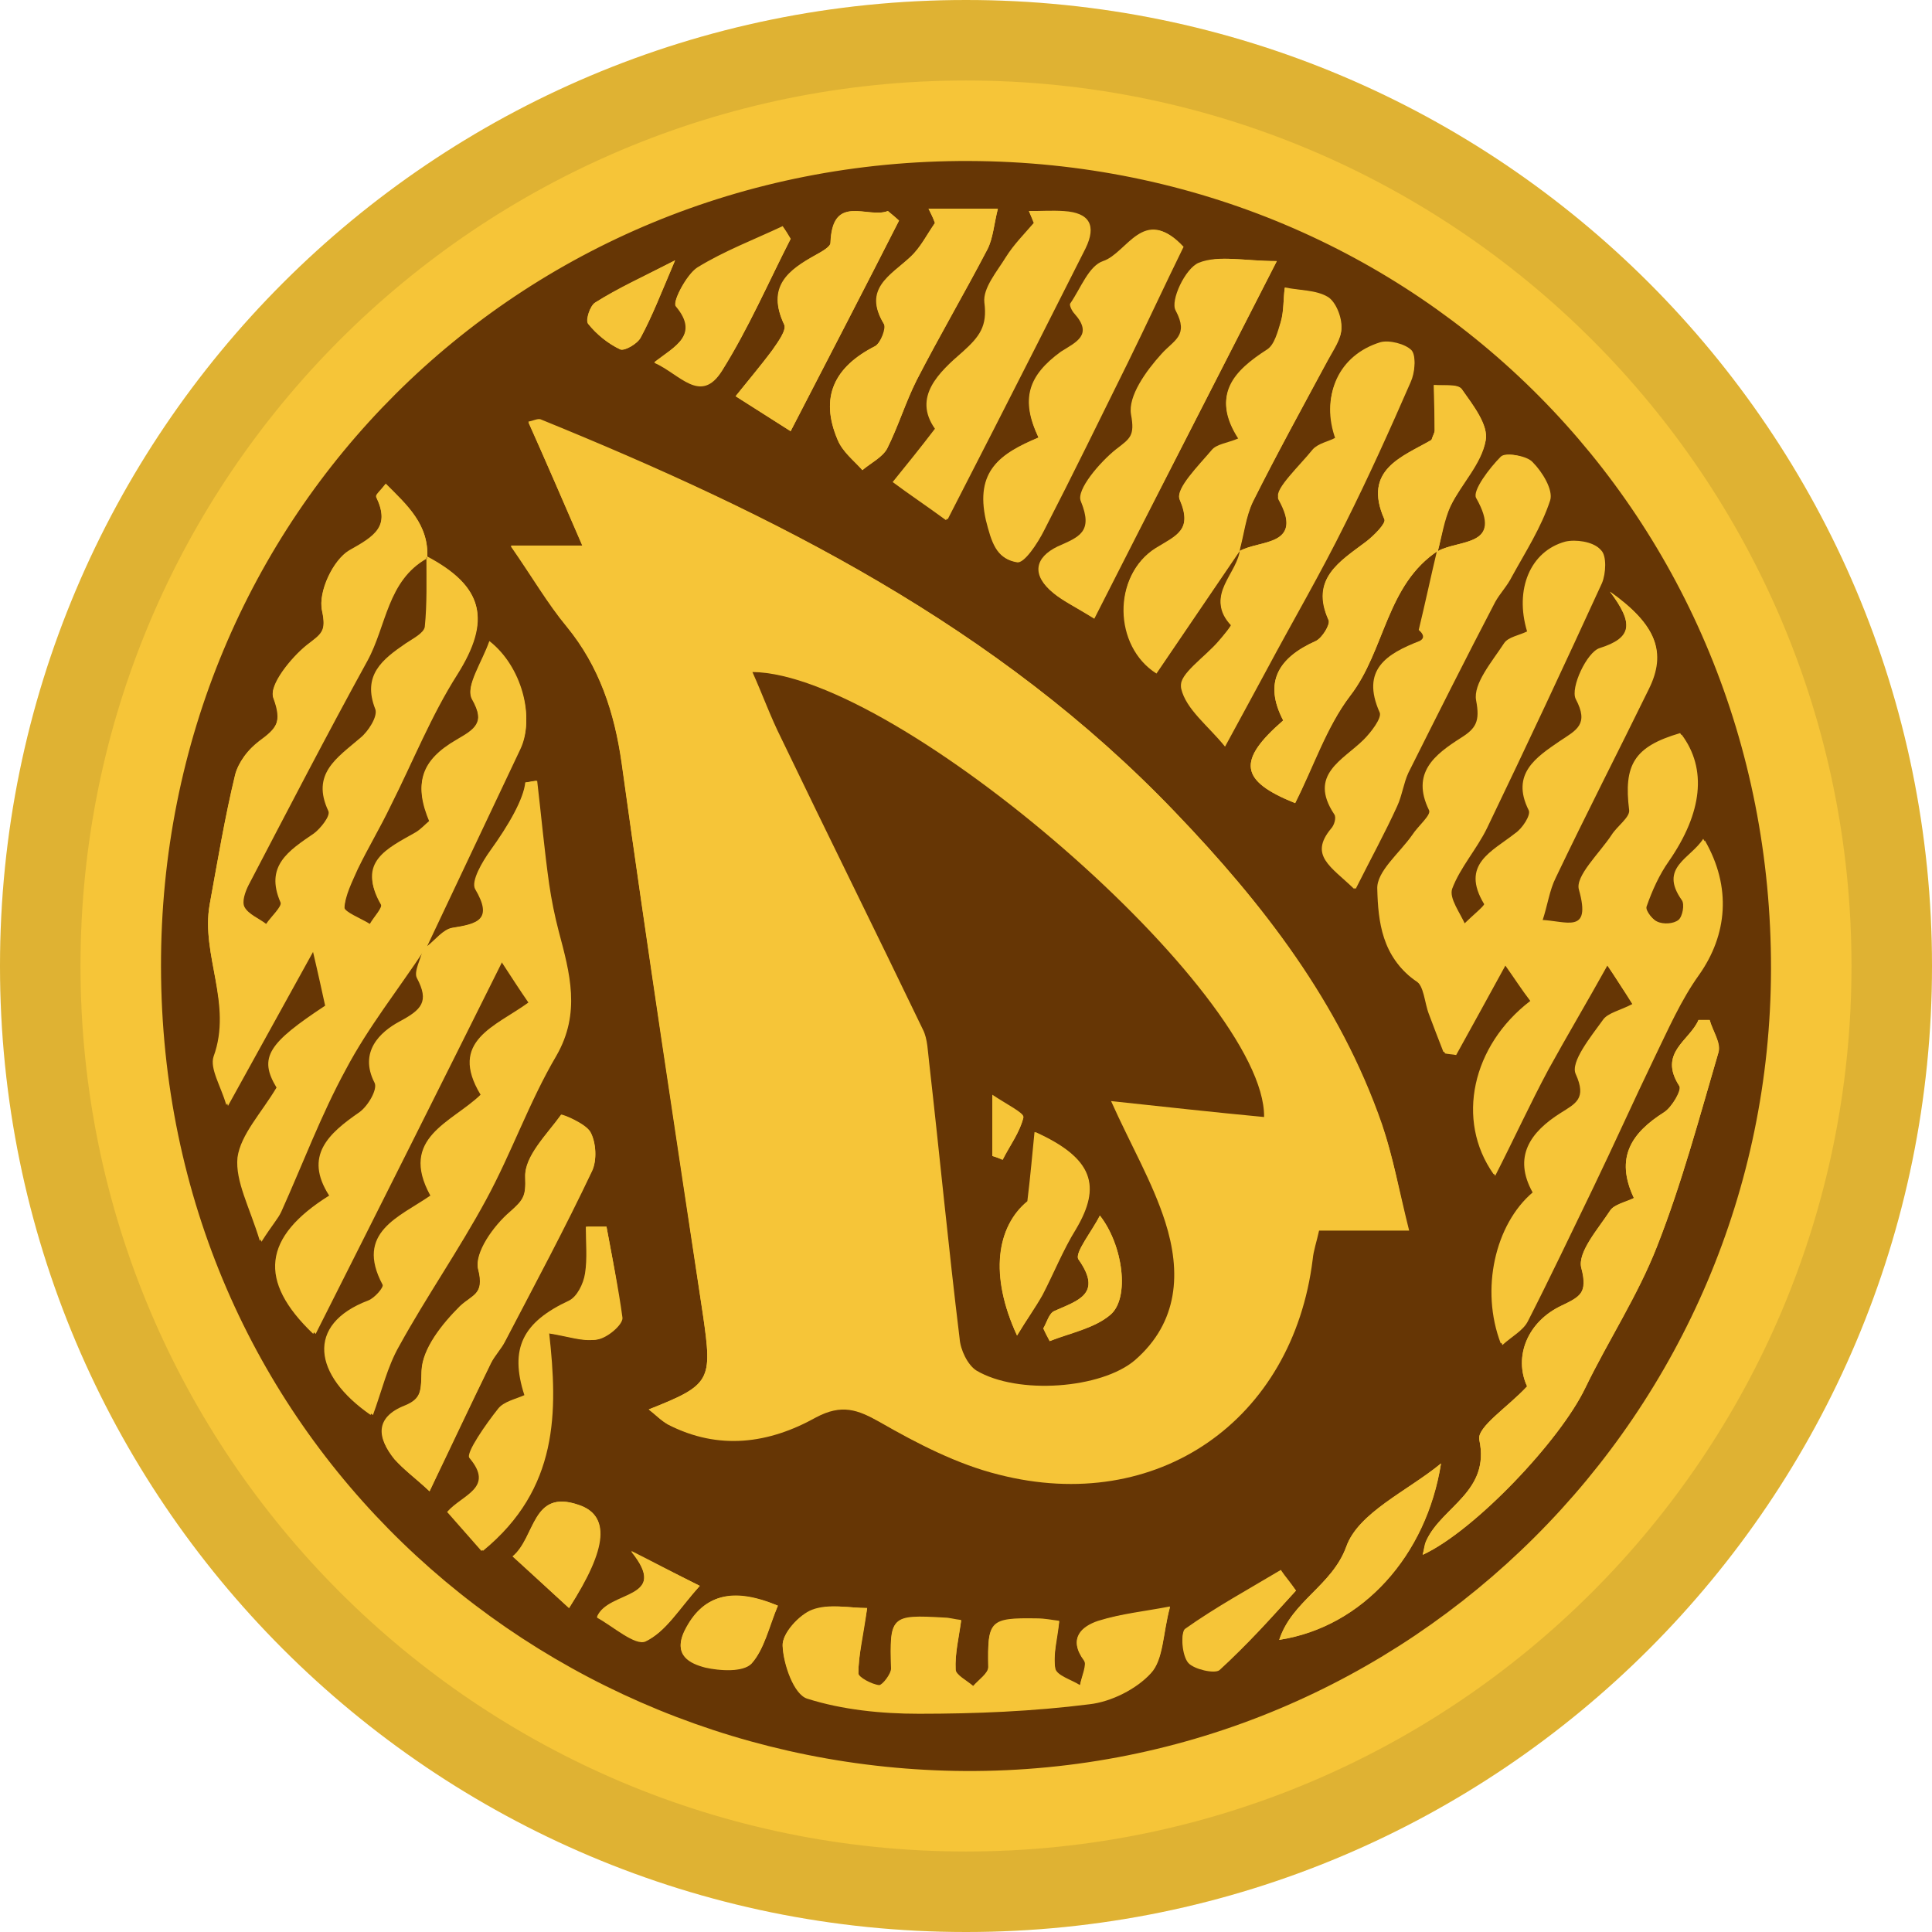 <svg xmlns="http://www.w3.org/2000/svg" width="24" height="24" fill="none" viewBox="0 0 24 24"><path fill="#F6C538" d="M12 24C18.627 24 24 18.627 24 12C24 5.373 18.627 0 12 0C5.373 0 0 5.373 0 12C0 18.627 5.373 24 12 24Z"/><path stroke="#000" stroke-opacity=".097" d="M23.5 12C23.5 18.351 18.351 23.5 12 23.5C5.649 23.5 0.5 18.351 0.5 12C0.5 5.649 5.649 0.5 12 0.5C18.351 0.5 23.5 5.649 23.5 12Z"/><g clip-path="url(#clip0)"><path fill="#F6C538" d="M22 12.039C22.01 6.432 17.634 2.019 12.039 2C6.435 1.98 1.99 6.402 2 12.009C2.01 17.794 6.653 21.97 11.99 22C17.515 22.029 21.99 17.547 22 12.039Z"/><path fill="#663605" d="M22 12.039C21.99 17.547 17.515 22.029 11.99 22C6.653 21.97 2.01 17.794 2 12.009C1.99 6.402 6.435 1.98 12.039 2C17.634 2.019 22.01 6.432 22 12.039ZM15.396 6.847C15.455 6.639 15.475 6.422 15.564 6.235C15.861 5.642 16.178 5.06 16.495 4.477C16.564 4.349 16.663 4.211 16.663 4.082C16.663 3.954 16.594 3.757 16.495 3.697C16.346 3.609 16.138 3.609 15.96 3.579C15.94 3.717 15.95 3.865 15.911 4.004C15.881 4.122 15.841 4.29 15.742 4.349C15.327 4.625 15.039 4.922 15.386 5.455C15.247 5.514 15.119 5.534 15.049 5.603C14.891 5.79 14.604 6.077 14.653 6.205C14.822 6.6 14.604 6.659 14.356 6.817C13.812 7.153 13.832 8.031 14.366 8.367C14.713 7.853 15.059 7.35 15.406 6.837C15.386 7.143 14.95 7.409 15.297 7.774C15.307 7.784 15.198 7.923 15.138 7.992C14.97 8.179 14.643 8.406 14.673 8.554C14.732 8.811 15.01 9.018 15.218 9.275C15.426 8.89 15.584 8.604 15.732 8.327C16.059 7.715 16.406 7.123 16.713 6.501C17 5.928 17.267 5.336 17.525 4.744C17.574 4.635 17.594 4.448 17.535 4.379C17.455 4.3 17.267 4.24 17.148 4.28C16.624 4.438 16.396 4.931 16.594 5.465C16.495 5.514 16.376 5.544 16.307 5.613C16.138 5.8 15.832 6.106 15.881 6.205C16.208 6.797 15.653 6.698 15.396 6.847ZM17.861 6.847C17.911 6.659 17.93 6.452 18.02 6.284C18.148 6.007 18.396 5.761 18.455 5.474C18.495 5.287 18.297 5.03 18.158 4.833C18.109 4.764 17.93 4.793 17.812 4.783C17.822 4.971 17.822 5.159 17.822 5.346C17.822 5.376 17.802 5.405 17.782 5.465C17.426 5.672 16.921 5.83 17.198 6.452C17.218 6.501 17.069 6.649 16.97 6.728C16.643 6.975 16.277 7.182 16.505 7.705C16.525 7.755 16.426 7.923 16.346 7.962C15.881 8.169 15.693 8.475 15.94 8.949C15.366 9.453 15.396 9.699 16.089 9.976C16.307 9.532 16.475 9.028 16.772 8.643C17.208 8.081 17.218 7.261 17.871 6.837C17.792 7.162 17.723 7.488 17.643 7.824C17.723 7.903 17.693 7.942 17.653 7.962C17.238 8.12 16.921 8.308 17.158 8.851C17.188 8.92 17.049 9.097 16.96 9.186C16.693 9.443 16.267 9.62 16.594 10.114C16.614 10.154 16.594 10.252 16.554 10.292C16.277 10.627 16.554 10.775 16.841 11.042C17.029 10.667 17.208 10.341 17.356 10.015C17.416 9.887 17.436 9.729 17.495 9.601C17.851 8.89 18.208 8.179 18.574 7.478C18.634 7.37 18.723 7.281 18.782 7.162C18.95 6.856 19.148 6.55 19.257 6.215C19.297 6.086 19.158 5.859 19.039 5.741C18.97 5.662 18.723 5.622 18.663 5.672C18.515 5.81 18.297 6.096 18.356 6.185C18.683 6.797 18.119 6.698 17.861 6.847ZM5.297 6.916L5.307 6.926C5.327 6.511 5.059 6.274 4.792 6.007C4.723 6.096 4.663 6.146 4.673 6.165C4.851 6.541 4.653 6.659 4.336 6.837C4.138 6.955 3.95 7.35 4 7.577C4.059 7.844 3.99 7.873 3.812 8.011C3.614 8.169 3.336 8.515 3.396 8.663C3.515 8.959 3.435 9.048 3.218 9.206C3.089 9.305 2.96 9.472 2.921 9.62C2.792 10.154 2.703 10.697 2.604 11.239C2.495 11.861 2.891 12.473 2.653 13.125C2.604 13.273 2.742 13.49 2.812 13.727C3.188 13.046 3.515 12.454 3.881 11.792C3.96 12.128 4 12.316 4.039 12.493C3.336 12.957 3.208 13.135 3.435 13.51C3.247 13.826 2.99 14.092 2.95 14.379C2.921 14.675 3.099 14.991 3.228 15.415C3.376 15.198 3.435 15.129 3.475 15.04C3.742 14.448 3.97 13.836 4.277 13.273C4.564 12.75 4.931 12.276 5.257 11.782C5.228 11.911 5.138 12.069 5.178 12.148C5.336 12.444 5.237 12.543 4.96 12.691C4.723 12.819 4.455 13.066 4.653 13.451C4.693 13.53 4.574 13.737 4.465 13.816C4.079 14.082 3.772 14.359 4.089 14.852C3.267 15.366 3.198 15.909 3.891 16.57C4.663 15.04 5.426 13.52 6.218 11.931C6.366 12.158 6.455 12.296 6.564 12.454C6.158 12.75 5.564 12.928 5.97 13.599C5.614 13.944 4.95 14.132 5.346 14.852C4.96 15.119 4.406 15.307 4.752 15.958C4.772 15.988 4.653 16.126 4.574 16.155C3.792 16.452 3.891 17.084 4.604 17.577C4.713 17.281 4.782 16.975 4.931 16.718C5.277 16.106 5.673 15.514 6.01 14.902C6.327 14.319 6.544 13.688 6.881 13.115C7.198 12.582 7.059 12.088 6.911 11.565C6.871 11.378 6.832 11.18 6.812 10.983C6.752 10.558 6.713 10.124 6.663 9.699C6.614 9.709 6.574 9.719 6.525 9.719C6.505 9.927 6.317 10.252 6.089 10.568C5.99 10.706 5.851 10.943 5.901 11.042C6.129 11.427 5.931 11.476 5.614 11.526C5.505 11.546 5.406 11.674 5.307 11.753C5.693 10.933 6.079 10.124 6.465 9.305C6.643 8.929 6.485 8.298 6.079 7.982C5.99 8.238 5.782 8.535 5.861 8.683C6.039 8.999 5.901 9.068 5.673 9.206C5.228 9.463 5.138 9.749 5.336 10.213C5.277 10.262 5.228 10.321 5.158 10.361C4.822 10.558 4.435 10.726 4.733 11.239C4.762 11.279 4.643 11.407 4.594 11.496C4.485 11.427 4.277 11.358 4.277 11.289C4.287 11.121 4.376 10.953 4.445 10.795C4.574 10.529 4.723 10.282 4.851 10.015C5.129 9.463 5.356 8.89 5.683 8.377C6.099 7.715 6.02 7.291 5.297 6.916ZM8.059 17.508C8.148 17.577 8.208 17.646 8.287 17.686C8.921 18.011 9.544 17.923 10.129 17.597C10.435 17.419 10.633 17.498 10.921 17.656C11.386 17.923 11.881 18.179 12.396 18.308C14.366 18.811 16.049 17.646 16.297 15.632C16.307 15.524 16.346 15.415 16.376 15.277C16.733 15.277 17.069 15.277 17.495 15.277C17.376 14.793 17.307 14.359 17.158 13.954C16.634 12.454 15.683 11.22 14.594 10.085C12.396 7.784 9.624 6.392 6.713 5.208C6.673 5.198 6.624 5.228 6.564 5.237C6.782 5.731 6.99 6.215 7.237 6.777C6.881 6.777 6.653 6.777 6.346 6.777C6.614 7.162 6.802 7.488 7.039 7.774C7.445 8.278 7.633 8.841 7.723 9.472C8.039 11.773 8.396 14.053 8.733 16.333C8.851 17.153 8.832 17.202 8.059 17.508ZM20 7.35C20.297 7.745 20.277 7.923 19.871 8.051C19.713 8.1 19.505 8.544 19.574 8.683C19.742 8.999 19.584 9.068 19.376 9.206C19.089 9.403 18.762 9.611 18.99 10.065C19.02 10.124 18.911 10.292 18.822 10.351C18.535 10.578 18.138 10.736 18.436 11.23C18.445 11.249 18.277 11.387 18.188 11.476C18.128 11.328 17.98 11.141 18.02 11.022C18.119 10.756 18.327 10.519 18.455 10.262C18.94 9.255 19.416 8.238 19.881 7.222C19.93 7.103 19.94 6.886 19.871 6.817C19.782 6.728 19.574 6.698 19.445 6.728C19.01 6.847 18.812 7.32 18.97 7.844C18.871 7.893 18.733 7.913 18.683 7.992C18.535 8.219 18.297 8.495 18.337 8.702C18.386 8.959 18.337 9.048 18.148 9.166C17.822 9.374 17.525 9.601 17.752 10.065C17.782 10.124 17.614 10.262 17.544 10.371C17.386 10.598 17.099 10.825 17.109 11.042C17.119 11.447 17.168 11.891 17.584 12.177C17.693 12.246 17.693 12.454 17.752 12.602C17.812 12.76 17.871 12.918 17.93 13.066C17.98 13.076 18.029 13.076 18.069 13.085C18.257 12.73 18.455 12.375 18.683 11.97C18.822 12.167 18.911 12.306 19.01 12.434C18.287 12.987 18.079 13.915 18.554 14.586C18.782 14.122 18.99 13.688 19.218 13.263C19.445 12.839 19.683 12.424 19.95 11.97C20.079 12.158 20.168 12.296 20.277 12.473C20.128 12.552 19.97 12.582 19.911 12.671C19.762 12.878 19.505 13.194 19.574 13.342C19.713 13.648 19.574 13.707 19.386 13.826C19.01 14.063 18.792 14.369 19.039 14.813C18.574 15.208 18.386 16.017 18.643 16.689C18.762 16.58 18.901 16.501 18.96 16.392C19.247 15.84 19.515 15.287 19.772 14.734C20.029 14.191 20.267 13.648 20.535 13.115C20.703 12.77 20.861 12.404 21.089 12.088C21.445 11.595 21.505 11.012 21.158 10.42C21 10.667 20.604 10.775 20.891 11.18C20.93 11.23 20.901 11.387 20.851 11.427C20.792 11.476 20.663 11.486 20.584 11.447C20.515 11.417 20.426 11.289 20.436 11.239C20.505 11.042 20.594 10.854 20.713 10.677C21.119 10.075 21.178 9.542 20.871 9.107C20.297 9.275 20.168 9.502 20.238 10.065C20.247 10.154 20.089 10.262 20.02 10.371C19.871 10.598 19.564 10.884 19.614 11.052C19.772 11.615 19.455 11.437 19.138 11.427C19.198 11.22 19.228 11.032 19.307 10.884C19.683 10.094 20.089 9.324 20.465 8.535C20.703 8.11 20.584 7.765 20 7.35ZM18.97 17.222C18.733 17.478 18.346 17.725 18.376 17.883C18.515 18.525 17.921 18.712 17.723 19.127C17.703 19.176 17.693 19.235 17.673 19.314C18.317 19.018 19.386 17.893 19.693 17.241C19.98 16.649 20.346 16.086 20.584 15.484C20.891 14.704 21.109 13.885 21.346 13.076C21.376 12.957 21.277 12.809 21.238 12.671C21.188 12.671 21.148 12.671 21.099 12.671C20.99 12.928 20.594 13.076 20.861 13.49C20.891 13.54 20.772 13.747 20.673 13.816C20.267 14.073 20.059 14.379 20.297 14.882C20.188 14.941 20.049 14.961 20 15.04C19.851 15.267 19.594 15.553 19.643 15.751C19.733 16.057 19.624 16.106 19.406 16.215C18.97 16.422 18.802 16.856 18.97 17.222ZM10.772 19.976C10.554 19.976 10.297 19.917 10.089 19.996C9.931 20.055 9.713 20.292 9.723 20.44C9.733 20.677 9.871 21.042 10.03 21.091C10.465 21.23 10.95 21.279 11.416 21.279C12.119 21.279 12.832 21.239 13.534 21.16C13.802 21.131 14.119 20.973 14.297 20.776C14.455 20.598 14.445 20.282 14.534 19.956C14.228 20.015 13.931 20.045 13.643 20.134C13.435 20.203 13.267 20.351 13.465 20.617C13.505 20.677 13.435 20.825 13.416 20.933C13.307 20.864 13.129 20.815 13.109 20.726C13.079 20.548 13.129 20.351 13.158 20.134C13.069 20.124 12.98 20.104 12.881 20.104C12.287 20.094 12.267 20.134 12.277 20.706C12.277 20.785 12.158 20.864 12.089 20.943C12.01 20.874 11.871 20.805 11.871 20.736C11.861 20.539 11.911 20.331 11.94 20.124C11.851 20.114 11.792 20.094 11.732 20.094C11.059 20.055 11.059 20.075 11.069 20.726C11.069 20.795 10.96 20.933 10.921 20.933C10.832 20.924 10.663 20.835 10.663 20.785C10.663 20.568 10.723 20.341 10.772 19.976ZM5.336 18.525C5.614 17.952 5.851 17.439 6.099 16.935C6.148 16.837 6.228 16.758 6.277 16.659C6.643 15.958 7.02 15.257 7.356 14.546C7.416 14.418 7.406 14.201 7.336 14.073C7.277 13.964 6.98 13.836 6.97 13.855C6.792 14.102 6.515 14.369 6.525 14.625C6.534 14.872 6.505 14.912 6.336 15.06C6.138 15.238 5.891 15.573 5.94 15.771C6.02 16.086 5.861 16.086 5.713 16.235C5.495 16.452 5.247 16.758 5.237 17.034C5.228 17.261 5.247 17.38 5.03 17.468C4.663 17.617 4.693 17.873 4.901 18.13C5.01 18.248 5.158 18.357 5.336 18.525ZM15.861 3.243C15.455 3.243 15.138 3.164 14.901 3.273C14.742 3.342 14.544 3.747 14.614 3.865C14.782 4.181 14.594 4.231 14.435 4.408C14.247 4.616 14.02 4.931 14.059 5.159C14.109 5.425 14.039 5.455 13.871 5.593C13.663 5.751 13.376 6.096 13.435 6.235C13.594 6.62 13.406 6.669 13.148 6.797C12.861 6.935 12.822 7.153 13.089 7.37C13.208 7.468 13.356 7.538 13.594 7.686C14.336 6.225 15.059 4.813 15.861 3.243ZM12.901 5.435C12.426 5.632 12.109 5.85 12.247 6.462C12.317 6.738 12.376 6.935 12.614 6.975C12.703 6.995 12.871 6.738 12.95 6.58C13.307 5.889 13.653 5.188 13.99 4.497C14.228 4.013 14.465 3.52 14.683 3.056C14.208 2.543 14 3.145 13.703 3.243C13.525 3.303 13.426 3.579 13.297 3.767C13.277 3.786 13.317 3.865 13.346 3.895C13.584 4.161 13.366 4.25 13.178 4.369C12.772 4.665 12.673 4.961 12.901 5.435ZM12.782 2.621C12.802 2.671 12.822 2.72 12.841 2.77C12.723 2.908 12.594 3.036 12.495 3.194C12.386 3.372 12.208 3.579 12.228 3.757C12.267 4.053 12.168 4.181 11.96 4.369C11.663 4.625 11.336 4.931 11.614 5.326C11.426 5.573 11.257 5.78 11.089 5.988C11.287 6.136 11.495 6.274 11.752 6.462C12.158 5.672 12.515 4.971 12.871 4.27C13.069 3.875 13.267 3.49 13.465 3.095C13.604 2.819 13.515 2.661 13.198 2.631C13.079 2.621 12.931 2.621 12.782 2.621ZM11.534 2.592C11.564 2.651 11.594 2.71 11.614 2.77C11.515 2.908 11.435 3.076 11.307 3.194C11.059 3.421 10.713 3.589 10.98 4.023C11.01 4.073 10.94 4.26 10.871 4.3C10.366 4.556 10.178 4.931 10.406 5.465C10.465 5.613 10.604 5.721 10.713 5.84C10.812 5.751 10.96 5.682 11.02 5.573C11.158 5.297 11.247 5.001 11.386 4.724C11.673 4.171 11.98 3.638 12.267 3.095C12.336 2.957 12.346 2.789 12.396 2.592C12.069 2.592 11.802 2.592 11.534 2.592ZM7.534 15.238C7.455 15.238 7.376 15.238 7.297 15.238C7.297 15.435 7.317 15.632 7.287 15.82C7.267 15.938 7.188 16.106 7.089 16.155C6.515 16.422 6.336 16.748 6.534 17.33C6.426 17.38 6.267 17.409 6.208 17.498C6.059 17.695 5.792 18.051 5.851 18.11C6.168 18.495 5.762 18.564 5.574 18.781C5.723 18.949 5.861 19.107 6 19.265C6.94 18.495 6.931 17.538 6.822 16.56C7.079 16.6 7.267 16.669 7.426 16.639C7.544 16.619 7.733 16.462 7.733 16.373C7.683 15.998 7.604 15.623 7.534 15.238ZM11.168 2.74C11.119 2.7 11.079 2.661 11.03 2.621C10.782 2.72 10.346 2.394 10.317 3.016C10.317 3.066 10.208 3.125 10.138 3.164C9.792 3.352 9.515 3.559 9.742 4.033C9.772 4.102 9.663 4.25 9.594 4.349C9.445 4.546 9.287 4.734 9.138 4.922C9.356 5.06 9.574 5.198 9.822 5.356C10.307 4.418 10.742 3.579 11.168 2.74ZM9.822 2.967C9.792 2.918 9.752 2.858 9.723 2.809C9.366 2.977 9 3.115 8.663 3.322C8.525 3.411 8.356 3.747 8.396 3.796C8.703 4.152 8.386 4.3 8.129 4.497C8.445 4.635 8.703 5.01 8.97 4.596C9.297 4.082 9.544 3.51 9.822 2.967ZM17.901 18.179C17.485 18.525 16.871 18.791 16.723 19.216C16.544 19.7 16.049 19.887 15.891 20.371C16.93 20.213 17.713 19.324 17.901 18.179ZM16.099 19.759C16.039 19.67 15.97 19.591 15.911 19.502C15.515 19.739 15.099 19.966 14.723 20.233C14.663 20.272 14.693 20.548 14.762 20.637C14.832 20.726 15.089 20.785 15.148 20.726C15.495 20.44 15.792 20.094 16.099 19.759ZM7.069 19.976C7.554 19.226 7.584 18.821 7.178 18.693C6.604 18.495 6.653 19.097 6.366 19.334C6.614 19.561 6.822 19.749 7.069 19.976ZM9.663 19.946C9.079 19.7 8.733 19.818 8.505 20.262C8.356 20.568 8.574 20.667 8.762 20.716C8.94 20.756 9.228 20.776 9.336 20.667C9.495 20.489 9.544 20.213 9.663 19.946ZM8.693 19.7C8.317 19.512 8.079 19.384 7.841 19.265C8.336 19.877 7.554 19.749 7.416 20.084C7.614 20.193 7.881 20.44 8.02 20.381C8.267 20.282 8.435 19.986 8.693 19.7ZM8.386 3.234C7.98 3.441 7.673 3.579 7.396 3.757C7.327 3.796 7.277 3.984 7.307 4.023C7.416 4.152 7.554 4.27 7.703 4.339C7.752 4.369 7.921 4.27 7.96 4.191C8.099 3.934 8.208 3.658 8.386 3.234Z"/><path fill="#F6C538" d="M8.059 17.509C8.831 17.203 8.851 17.153 8.732 16.334C8.386 14.053 8.039 11.763 7.722 9.483C7.633 8.851 7.445 8.279 7.039 7.785C6.802 7.499 6.614 7.173 6.346 6.788C6.653 6.788 6.881 6.788 7.237 6.788C6.99 6.215 6.782 5.732 6.564 5.248C6.623 5.238 6.683 5.208 6.713 5.218C9.623 6.393 12.396 7.785 14.604 10.095C15.693 11.23 16.643 12.454 17.168 13.965C17.307 14.379 17.386 14.814 17.505 15.287C17.079 15.287 16.742 15.287 16.386 15.287C16.356 15.426 16.317 15.534 16.307 15.643C16.059 17.647 14.376 18.822 12.406 18.318C11.891 18.19 11.396 17.933 10.93 17.666C10.653 17.509 10.455 17.439 10.138 17.607C9.554 17.933 8.93 18.022 8.297 17.696C8.217 17.647 8.148 17.578 8.059 17.509ZM13.802 13.678C14.445 13.747 15.069 13.816 15.703 13.876C15.722 12.336 11.158 8.367 9.346 8.348C9.465 8.634 9.574 8.91 9.703 9.167C10.287 10.371 10.881 11.576 11.465 12.78C11.524 12.908 11.524 13.066 11.544 13.204C11.673 14.34 11.782 15.485 11.92 16.62C11.94 16.758 12.02 16.946 12.128 17.015C12.643 17.321 13.683 17.242 14.099 16.887C14.643 16.413 14.673 15.791 14.475 15.169C14.316 14.695 14.059 14.231 13.802 13.678Z"/><path fill="#F6C538" d="M20 7.35C20.584 7.765 20.703 8.111 20.485 8.555C20.099 9.344 19.703 10.114 19.326 10.904C19.247 11.062 19.227 11.24 19.158 11.447C19.475 11.457 19.792 11.635 19.633 11.072C19.584 10.894 19.891 10.618 20.039 10.391C20.108 10.282 20.267 10.174 20.257 10.085C20.188 9.522 20.316 9.295 20.891 9.127C21.207 9.552 21.148 10.095 20.732 10.697C20.613 10.865 20.524 11.062 20.455 11.26C20.435 11.309 20.534 11.437 20.604 11.467C20.683 11.496 20.811 11.487 20.871 11.447C20.92 11.408 20.94 11.26 20.91 11.2C20.623 10.796 21.019 10.687 21.178 10.44C21.514 11.023 21.455 11.615 21.108 12.108C20.881 12.424 20.722 12.79 20.554 13.135C20.297 13.668 20.049 14.221 19.792 14.754C19.524 15.307 19.257 15.87 18.98 16.413C18.92 16.531 18.782 16.6 18.663 16.709C18.405 16.047 18.594 15.228 19.059 14.833C18.811 14.379 19.039 14.083 19.405 13.846C19.594 13.727 19.732 13.668 19.594 13.362C19.524 13.214 19.782 12.908 19.93 12.691C19.99 12.602 20.148 12.572 20.297 12.493C20.178 12.316 20.089 12.178 19.97 11.99C19.712 12.454 19.465 12.869 19.237 13.283C19.009 13.708 18.811 14.142 18.574 14.606C18.099 13.935 18.306 13.007 19.029 12.454C18.94 12.316 18.841 12.178 18.703 11.99C18.475 12.405 18.287 12.75 18.089 13.106C18.039 13.096 17.99 13.096 17.95 13.086C17.891 12.928 17.831 12.77 17.772 12.622C17.722 12.474 17.712 12.267 17.604 12.197C17.188 11.921 17.148 11.467 17.128 11.062C17.118 10.845 17.405 10.618 17.564 10.391C17.633 10.282 17.792 10.144 17.772 10.085C17.544 9.621 17.841 9.394 18.168 9.187C18.356 9.068 18.396 8.979 18.356 8.723C18.316 8.515 18.554 8.239 18.703 8.012C18.752 7.933 18.891 7.913 18.99 7.864C18.831 7.35 19.029 6.867 19.465 6.748C19.594 6.709 19.802 6.748 19.891 6.837C19.96 6.906 19.95 7.123 19.901 7.242C19.435 8.259 18.96 9.275 18.475 10.282C18.346 10.549 18.138 10.776 18.039 11.042C18 11.161 18.138 11.338 18.207 11.496C18.297 11.408 18.465 11.269 18.455 11.25C18.148 10.756 18.544 10.598 18.841 10.371C18.93 10.302 19.039 10.134 19.009 10.085C18.782 9.631 19.099 9.423 19.396 9.226C19.604 9.088 19.762 9.019 19.594 8.703C19.524 8.565 19.732 8.13 19.891 8.071C20.277 7.923 20.297 7.745 20 7.35Z"/><path fill="#F6C538" d="M5.277 11.793C4.951 12.287 4.574 12.76 4.297 13.284C3.99 13.846 3.762 14.458 3.495 15.051C3.455 15.139 3.386 15.209 3.248 15.426C3.129 15.001 2.941 14.685 2.97 14.389C3 14.103 3.267 13.836 3.455 13.521C3.238 13.145 3.366 12.958 4.059 12.504C4.02 12.326 3.98 12.139 3.901 11.803C3.535 12.464 3.208 13.057 2.832 13.738C2.762 13.501 2.614 13.284 2.673 13.136C2.891 12.474 2.495 11.862 2.604 11.24C2.703 10.697 2.792 10.164 2.921 9.631C2.96 9.473 3.079 9.305 3.218 9.216C3.436 9.068 3.505 8.97 3.396 8.674C3.337 8.525 3.614 8.18 3.812 8.022C3.99 7.884 4.059 7.864 4 7.588C3.951 7.361 4.139 6.956 4.337 6.847C4.654 6.67 4.852 6.551 4.673 6.176C4.663 6.156 4.723 6.107 4.792 6.018C5.059 6.285 5.337 6.522 5.307 6.946C4.802 7.222 4.792 7.785 4.564 8.219C4.059 9.118 3.584 10.056 3.099 10.983C3.059 11.062 3.01 11.201 3.05 11.26C3.099 11.349 3.218 11.398 3.317 11.467C3.386 11.378 3.525 11.26 3.495 11.201C3.297 10.747 3.594 10.559 3.901 10.342C3.99 10.283 4.109 10.115 4.079 10.065C3.871 9.601 4.188 9.394 4.475 9.157C4.574 9.068 4.703 8.881 4.663 8.802C4.495 8.377 4.753 8.18 5.04 7.983C5.129 7.923 5.267 7.854 5.277 7.775C5.307 7.489 5.297 7.203 5.297 6.907C6.01 7.282 6.099 7.696 5.683 8.358C5.356 8.871 5.129 9.453 4.852 9.996C4.723 10.253 4.574 10.51 4.446 10.776C4.366 10.934 4.287 11.102 4.277 11.27C4.277 11.329 4.485 11.408 4.594 11.477C4.644 11.388 4.762 11.27 4.733 11.22C4.426 10.707 4.812 10.539 5.158 10.342C5.228 10.302 5.277 10.243 5.337 10.194C5.139 9.73 5.228 9.444 5.673 9.187C5.891 9.059 6.04 8.98 5.861 8.664C5.782 8.525 5.99 8.219 6.079 7.963C6.485 8.279 6.644 8.91 6.465 9.286C6.079 10.105 5.693 10.914 5.307 11.734C5.297 11.763 5.287 11.773 5.277 11.793Z"/><path fill="#F6C538" d="M5.277 11.793C5.287 11.783 5.297 11.773 5.317 11.754C5.416 11.675 5.515 11.546 5.624 11.527C5.94 11.477 6.138 11.428 5.911 11.043C5.861 10.954 6 10.707 6.099 10.569C6.327 10.253 6.505 9.927 6.534 9.72C6.584 9.71 6.624 9.7 6.673 9.7C6.723 10.125 6.762 10.559 6.822 10.983C6.851 11.181 6.891 11.378 6.94 11.566C7.079 12.089 7.218 12.583 6.911 13.116C6.574 13.688 6.356 14.32 6.039 14.903C5.703 15.524 5.297 16.107 4.96 16.719C4.812 16.976 4.742 17.282 4.633 17.578C3.921 17.094 3.822 16.452 4.604 16.156C4.683 16.127 4.802 15.988 4.782 15.959C4.445 15.307 4.99 15.13 5.376 14.853C4.99 14.142 5.643 13.945 6 13.6C5.594 12.918 6.188 12.741 6.594 12.454C6.495 12.296 6.396 12.158 6.247 11.931C5.455 13.521 4.693 15.041 3.921 16.571C3.228 15.909 3.297 15.367 4.119 14.853C3.802 14.36 4.099 14.083 4.495 13.817C4.594 13.748 4.713 13.53 4.683 13.451C4.485 13.066 4.752 12.82 4.99 12.691C5.267 12.543 5.366 12.444 5.208 12.148C5.148 12.069 5.247 11.911 5.277 11.793Z"/><path fill="#F6C538" d="M18.97 17.222C18.802 16.857 18.97 16.413 19.406 16.215C19.624 16.117 19.723 16.067 19.644 15.751C19.594 15.564 19.852 15.268 20 15.041C20.05 14.962 20.188 14.932 20.297 14.883C20.059 14.379 20.267 14.073 20.673 13.816C20.772 13.757 20.901 13.54 20.861 13.491C20.594 13.076 20.99 12.928 21.099 12.671C21.149 12.671 21.188 12.671 21.238 12.671C21.277 12.81 21.386 12.958 21.347 13.076C21.109 13.886 20.891 14.705 20.584 15.485C20.347 16.097 19.98 16.65 19.693 17.242C19.376 17.893 18.317 19.019 17.673 19.315C17.693 19.236 17.693 19.177 17.723 19.128C17.921 18.713 18.515 18.525 18.376 17.884C18.347 17.726 18.733 17.479 18.97 17.222Z"/><path fill="#F6C538" d="M17.861 6.847C18.119 6.699 18.683 6.798 18.337 6.186C18.287 6.097 18.505 5.811 18.643 5.673C18.703 5.613 18.941 5.663 19.02 5.742C19.139 5.87 19.277 6.087 19.238 6.216C19.129 6.551 18.931 6.847 18.762 7.163C18.703 7.272 18.614 7.361 18.554 7.479C18.188 8.18 17.832 8.891 17.475 9.602C17.416 9.73 17.396 9.888 17.337 10.016C17.178 10.342 17.01 10.668 16.822 11.043C16.535 10.766 16.257 10.628 16.535 10.293C16.574 10.253 16.604 10.154 16.574 10.115C16.247 9.621 16.683 9.444 16.941 9.187C17.03 9.098 17.168 8.92 17.139 8.851C16.901 8.318 17.228 8.121 17.634 7.963C17.673 7.943 17.713 7.904 17.624 7.825C17.703 7.499 17.772 7.173 17.852 6.837C17.871 6.837 17.861 6.847 17.861 6.847Z"/><path fill="#F6C538" d="M17.871 6.837C17.218 7.262 17.208 8.081 16.772 8.644C16.475 9.039 16.317 9.532 16.089 9.977C15.396 9.7 15.366 9.444 15.941 8.95C15.693 8.476 15.881 8.17 16.346 7.963C16.426 7.923 16.525 7.765 16.505 7.706C16.267 7.193 16.643 6.976 16.97 6.729C17.069 6.66 17.218 6.502 17.198 6.452C16.921 5.831 17.426 5.673 17.782 5.465C17.802 5.406 17.822 5.376 17.822 5.347C17.822 5.159 17.812 4.972 17.812 4.784C17.931 4.794 18.109 4.774 18.158 4.834C18.297 5.031 18.495 5.278 18.455 5.475C18.406 5.761 18.158 6.008 18.02 6.285C17.941 6.462 17.911 6.66 17.861 6.847L17.871 6.837Z"/><path fill="#F6C538" d="M10.772 19.976C10.713 20.332 10.663 20.569 10.663 20.796C10.663 20.845 10.821 20.934 10.92 20.944C10.97 20.944 11.079 20.806 11.069 20.736C11.049 20.075 11.059 20.065 11.732 20.105C11.792 20.105 11.861 20.124 11.94 20.134C11.911 20.352 11.861 20.549 11.871 20.746C11.871 20.816 12.009 20.885 12.089 20.954C12.158 20.875 12.277 20.796 12.277 20.717C12.267 20.144 12.287 20.105 12.881 20.115C12.97 20.115 13.069 20.134 13.158 20.144C13.138 20.361 13.079 20.549 13.108 20.736C13.118 20.816 13.306 20.875 13.415 20.944C13.435 20.835 13.514 20.687 13.465 20.628C13.267 20.361 13.435 20.213 13.643 20.144C13.92 20.046 14.227 20.026 14.534 19.966C14.445 20.292 14.455 20.618 14.297 20.786C14.118 20.983 13.802 21.141 13.534 21.171C12.831 21.26 12.118 21.289 11.415 21.289C10.95 21.289 10.465 21.24 10.029 21.102C9.861 21.052 9.732 20.677 9.722 20.45C9.712 20.302 9.92 20.065 10.089 20.006C10.297 19.917 10.554 19.976 10.772 19.976Z"/><path fill="#F6C538" d="M15.396 6.847C15.653 6.699 16.207 6.798 15.881 6.176C15.831 6.077 16.148 5.781 16.306 5.584C16.376 5.505 16.505 5.485 16.594 5.435C16.405 4.902 16.633 4.409 17.148 4.251C17.257 4.221 17.455 4.271 17.534 4.35C17.594 4.419 17.574 4.606 17.524 4.715C17.267 5.307 17 5.899 16.712 6.472C16.405 7.084 16.059 7.686 15.732 8.298C15.584 8.585 15.425 8.861 15.217 9.246C15.009 8.989 14.732 8.782 14.673 8.525C14.643 8.377 14.97 8.16 15.138 7.963C15.198 7.894 15.306 7.765 15.297 7.745C14.95 7.39 15.386 7.124 15.405 6.808L15.396 6.847Z"/><path fill="#F6C538" d="M15.406 6.827C15.059 7.341 14.713 7.844 14.366 8.358C13.841 8.022 13.822 7.143 14.356 6.808C14.614 6.65 14.822 6.581 14.653 6.196C14.604 6.067 14.891 5.781 15.049 5.594C15.109 5.515 15.247 5.505 15.386 5.445C15.04 4.902 15.327 4.606 15.742 4.34C15.832 4.281 15.871 4.123 15.911 3.994C15.95 3.856 15.941 3.718 15.96 3.57C16.139 3.609 16.346 3.599 16.495 3.688C16.594 3.748 16.673 3.945 16.663 4.073C16.663 4.211 16.554 4.34 16.495 4.468C16.188 5.051 15.861 5.633 15.564 6.225C15.475 6.413 15.445 6.63 15.396 6.837C15.396 6.847 15.406 6.827 15.406 6.827Z"/><path fill="#F6C538" d="M5.336 18.526C5.158 18.358 5.01 18.259 4.901 18.121C4.683 17.864 4.653 17.607 5.029 17.459C5.247 17.37 5.227 17.262 5.237 17.025C5.247 16.749 5.495 16.442 5.713 16.225C5.871 16.077 6.029 16.077 5.94 15.761C5.891 15.564 6.128 15.228 6.336 15.051C6.505 14.902 6.534 14.853 6.524 14.616C6.515 14.36 6.792 14.093 6.97 13.846C6.98 13.836 7.277 13.955 7.336 14.063C7.406 14.192 7.416 14.409 7.356 14.537C7.01 15.248 6.643 15.949 6.277 16.65C6.227 16.749 6.148 16.828 6.099 16.926C5.851 17.44 5.604 17.943 5.336 18.526Z"/><path fill="#F6C538" d="M15.861 3.244C15.059 4.813 14.337 6.225 13.584 7.676C13.347 7.528 13.198 7.459 13.079 7.36C12.812 7.143 12.852 6.926 13.139 6.788C13.406 6.669 13.584 6.61 13.426 6.225C13.366 6.087 13.663 5.741 13.861 5.583C14.04 5.445 14.099 5.416 14.05 5.149C14.01 4.922 14.238 4.606 14.426 4.399C14.584 4.221 14.772 4.172 14.604 3.856C14.535 3.737 14.723 3.333 14.891 3.264C15.139 3.165 15.456 3.244 15.861 3.244Z"/><path fill="#F6C538" d="M12.901 5.436C12.683 4.962 12.772 4.656 13.198 4.379C13.386 4.261 13.594 4.162 13.366 3.905C13.336 3.876 13.306 3.797 13.316 3.777C13.445 3.59 13.544 3.313 13.722 3.254C14.019 3.145 14.227 2.553 14.703 3.066C14.475 3.53 14.247 4.024 14.009 4.508C13.663 5.208 13.326 5.899 12.97 6.59C12.891 6.748 12.722 7.005 12.633 6.985C12.396 6.946 12.336 6.758 12.267 6.472C12.108 5.85 12.425 5.643 12.901 5.436Z"/><path fill="#F6C538" d="M12.782 2.622C12.931 2.622 13.069 2.612 13.218 2.622C13.535 2.642 13.624 2.8 13.485 3.086C13.287 3.481 13.089 3.866 12.891 4.261C12.535 4.962 12.178 5.663 11.772 6.452C11.515 6.265 11.307 6.127 11.109 5.978C11.277 5.771 11.436 5.564 11.634 5.317C11.357 4.922 11.683 4.626 11.98 4.359C12.188 4.182 12.287 4.044 12.248 3.747C12.218 3.58 12.406 3.362 12.515 3.185C12.614 3.037 12.743 2.898 12.861 2.76C12.822 2.721 12.802 2.671 12.782 2.622Z"/><path fill="#F6C538" d="M11.535 2.592C11.802 2.592 12.069 2.592 12.396 2.592C12.347 2.79 12.337 2.958 12.267 3.096C11.98 3.649 11.664 4.182 11.386 4.725C11.248 5.001 11.159 5.297 11.02 5.574C10.96 5.682 10.822 5.751 10.713 5.84C10.604 5.712 10.465 5.603 10.406 5.465C10.178 4.932 10.366 4.557 10.871 4.3C10.941 4.261 11.02 4.083 10.98 4.024C10.723 3.589 11.069 3.422 11.307 3.194C11.436 3.076 11.515 2.918 11.614 2.77C11.594 2.711 11.564 2.652 11.535 2.592Z"/><path fill="#F6C538" d="M7.534 15.238C7.604 15.613 7.683 15.998 7.713 16.373C7.722 16.462 7.524 16.62 7.406 16.64C7.237 16.67 7.059 16.601 6.802 16.561C6.911 17.538 6.92 18.496 5.98 19.266C5.841 19.108 5.703 18.95 5.554 18.782C5.742 18.565 6.148 18.486 5.831 18.111C5.782 18.052 6.039 17.686 6.188 17.499C6.257 17.41 6.406 17.38 6.514 17.331C6.326 16.749 6.495 16.423 7.069 16.156C7.168 16.107 7.247 15.949 7.267 15.821C7.297 15.633 7.277 15.436 7.277 15.238C7.376 15.238 7.455 15.238 7.534 15.238Z"/><path fill="#F6C538" d="M11.168 2.741C10.742 3.58 10.306 4.419 9.821 5.357C9.574 5.199 9.356 5.06 9.138 4.922C9.287 4.735 9.455 4.547 9.594 4.35C9.663 4.251 9.772 4.103 9.742 4.034C9.524 3.57 9.792 3.362 10.138 3.165C10.207 3.126 10.316 3.066 10.316 3.017C10.336 2.395 10.772 2.721 11.029 2.622C11.079 2.662 11.128 2.701 11.168 2.741Z"/><path fill="#F6C538" d="M9.821 2.967C9.544 3.51 9.297 4.083 8.97 4.606C8.703 5.031 8.445 4.646 8.128 4.507C8.376 4.31 8.693 4.162 8.396 3.807C8.346 3.757 8.524 3.422 8.663 3.333C8.99 3.125 9.366 2.987 9.722 2.819C9.762 2.859 9.792 2.918 9.821 2.967Z"/><path fill="#F6C538" d="M17.901 18.18C17.723 19.325 16.931 20.203 15.891 20.371C16.049 19.887 16.545 19.7 16.723 19.216C16.871 18.792 17.475 18.525 17.901 18.18Z"/><path fill="#F6C538" d="M16.099 19.759C15.792 20.095 15.485 20.441 15.149 20.747C15.089 20.796 14.832 20.737 14.762 20.658C14.683 20.569 14.663 20.293 14.723 20.253C15.099 19.986 15.515 19.759 15.911 19.523C15.98 19.592 16.04 19.68 16.099 19.759Z"/><path fill="#F6C538" d="M7.069 19.976C6.831 19.759 6.623 19.562 6.376 19.335C6.653 19.088 6.614 18.495 7.188 18.693C7.574 18.821 7.544 19.216 7.069 19.976Z"/><path fill="#F6C538" d="M9.663 19.947C9.554 20.213 9.495 20.49 9.336 20.658C9.237 20.766 8.95 20.756 8.762 20.707C8.574 20.658 8.356 20.559 8.505 20.253C8.722 19.819 9.079 19.71 9.663 19.947Z"/><path fill="#F6C538" d="M8.693 19.7C8.435 19.986 8.267 20.272 8.02 20.391C7.891 20.45 7.614 20.203 7.416 20.095C7.544 19.759 8.336 19.887 7.841 19.275C8.079 19.394 8.317 19.512 8.693 19.7Z"/><path fill="#F6C538" d="M8.386 3.234C8.208 3.648 8.099 3.935 7.96 4.191C7.921 4.27 7.762 4.359 7.703 4.34C7.554 4.27 7.406 4.152 7.307 4.024C7.267 3.984 7.327 3.797 7.396 3.757C7.673 3.589 7.97 3.451 8.386 3.234Z"/><path fill="#663605" d="M13.802 13.678C14.05 14.231 14.317 14.685 14.475 15.179C14.673 15.801 14.643 16.423 14.099 16.896C13.683 17.252 12.643 17.331 12.129 17.025C12.02 16.956 11.931 16.768 11.921 16.63C11.782 15.495 11.673 14.35 11.544 13.214C11.525 13.066 11.525 12.908 11.465 12.79C10.881 11.576 10.287 10.381 9.703 9.167C9.574 8.91 9.475 8.634 9.347 8.348C11.158 8.367 15.723 12.336 15.703 13.876C15.079 13.817 14.455 13.748 13.802 13.678ZM12.634 16.59C12.752 16.393 12.861 16.245 12.941 16.087C13.089 15.82 13.198 15.524 13.356 15.268C13.683 14.735 13.574 14.389 12.851 14.063C12.822 14.35 12.802 14.596 12.762 14.922C12.386 15.228 12.287 15.84 12.634 16.59ZM13.663 15.1C13.564 15.297 13.347 15.564 13.396 15.643C13.703 16.077 13.386 16.156 13.099 16.285C13.03 16.314 13 16.433 12.96 16.502C12.99 16.551 13.02 16.61 13.04 16.66C13.297 16.551 13.594 16.502 13.792 16.334C14.04 16.127 13.95 15.465 13.663 15.1ZM12.327 14.36C12.366 14.369 12.406 14.389 12.455 14.399C12.544 14.231 12.673 14.063 12.713 13.876C12.723 13.826 12.505 13.718 12.327 13.599C12.327 13.925 12.327 14.142 12.327 14.36Z"/><path fill="#663605" d="M5.297 6.917C5.297 7.203 5.306 7.499 5.277 7.785C5.267 7.864 5.128 7.933 5.039 7.993C4.752 8.19 4.495 8.387 4.663 8.812C4.693 8.901 4.574 9.088 4.475 9.167C4.188 9.414 3.861 9.611 4.079 10.075C4.108 10.135 3.98 10.293 3.901 10.352C3.584 10.569 3.287 10.757 3.485 11.211C3.505 11.26 3.366 11.388 3.306 11.477C3.217 11.408 3.089 11.359 3.039 11.27C3 11.201 3.049 11.072 3.089 10.993C3.574 10.066 4.059 9.128 4.564 8.21C4.802 7.775 4.811 7.213 5.306 6.936L5.297 6.917Z"/><path fill="#F6C538" d="M12.634 16.591C12.287 15.84 12.376 15.238 12.773 14.922C12.802 14.606 12.832 14.36 12.862 14.063C13.584 14.389 13.683 14.735 13.367 15.268C13.208 15.524 13.089 15.821 12.951 16.087C12.862 16.245 12.753 16.393 12.634 16.591Z"/><path fill="#F6C538" d="M13.663 15.1C13.95 15.465 14.039 16.127 13.792 16.334C13.594 16.502 13.297 16.561 13.039 16.66C13.01 16.61 12.98 16.551 12.96 16.502C13.01 16.423 13.03 16.314 13.099 16.285C13.386 16.156 13.703 16.077 13.396 15.643C13.346 15.564 13.564 15.297 13.663 15.1Z"/><path fill="#F6C538" d="M12.327 14.36C12.327 14.142 12.327 13.925 12.327 13.609C12.495 13.728 12.723 13.836 12.713 13.886C12.663 14.073 12.545 14.231 12.456 14.409C12.406 14.389 12.366 14.37 12.327 14.36Z"/></g><defs><clipPath id="clip0"><rect width="20" height="20" fill="#fff" transform="translate(2 2)"/></clipPath></defs></svg>